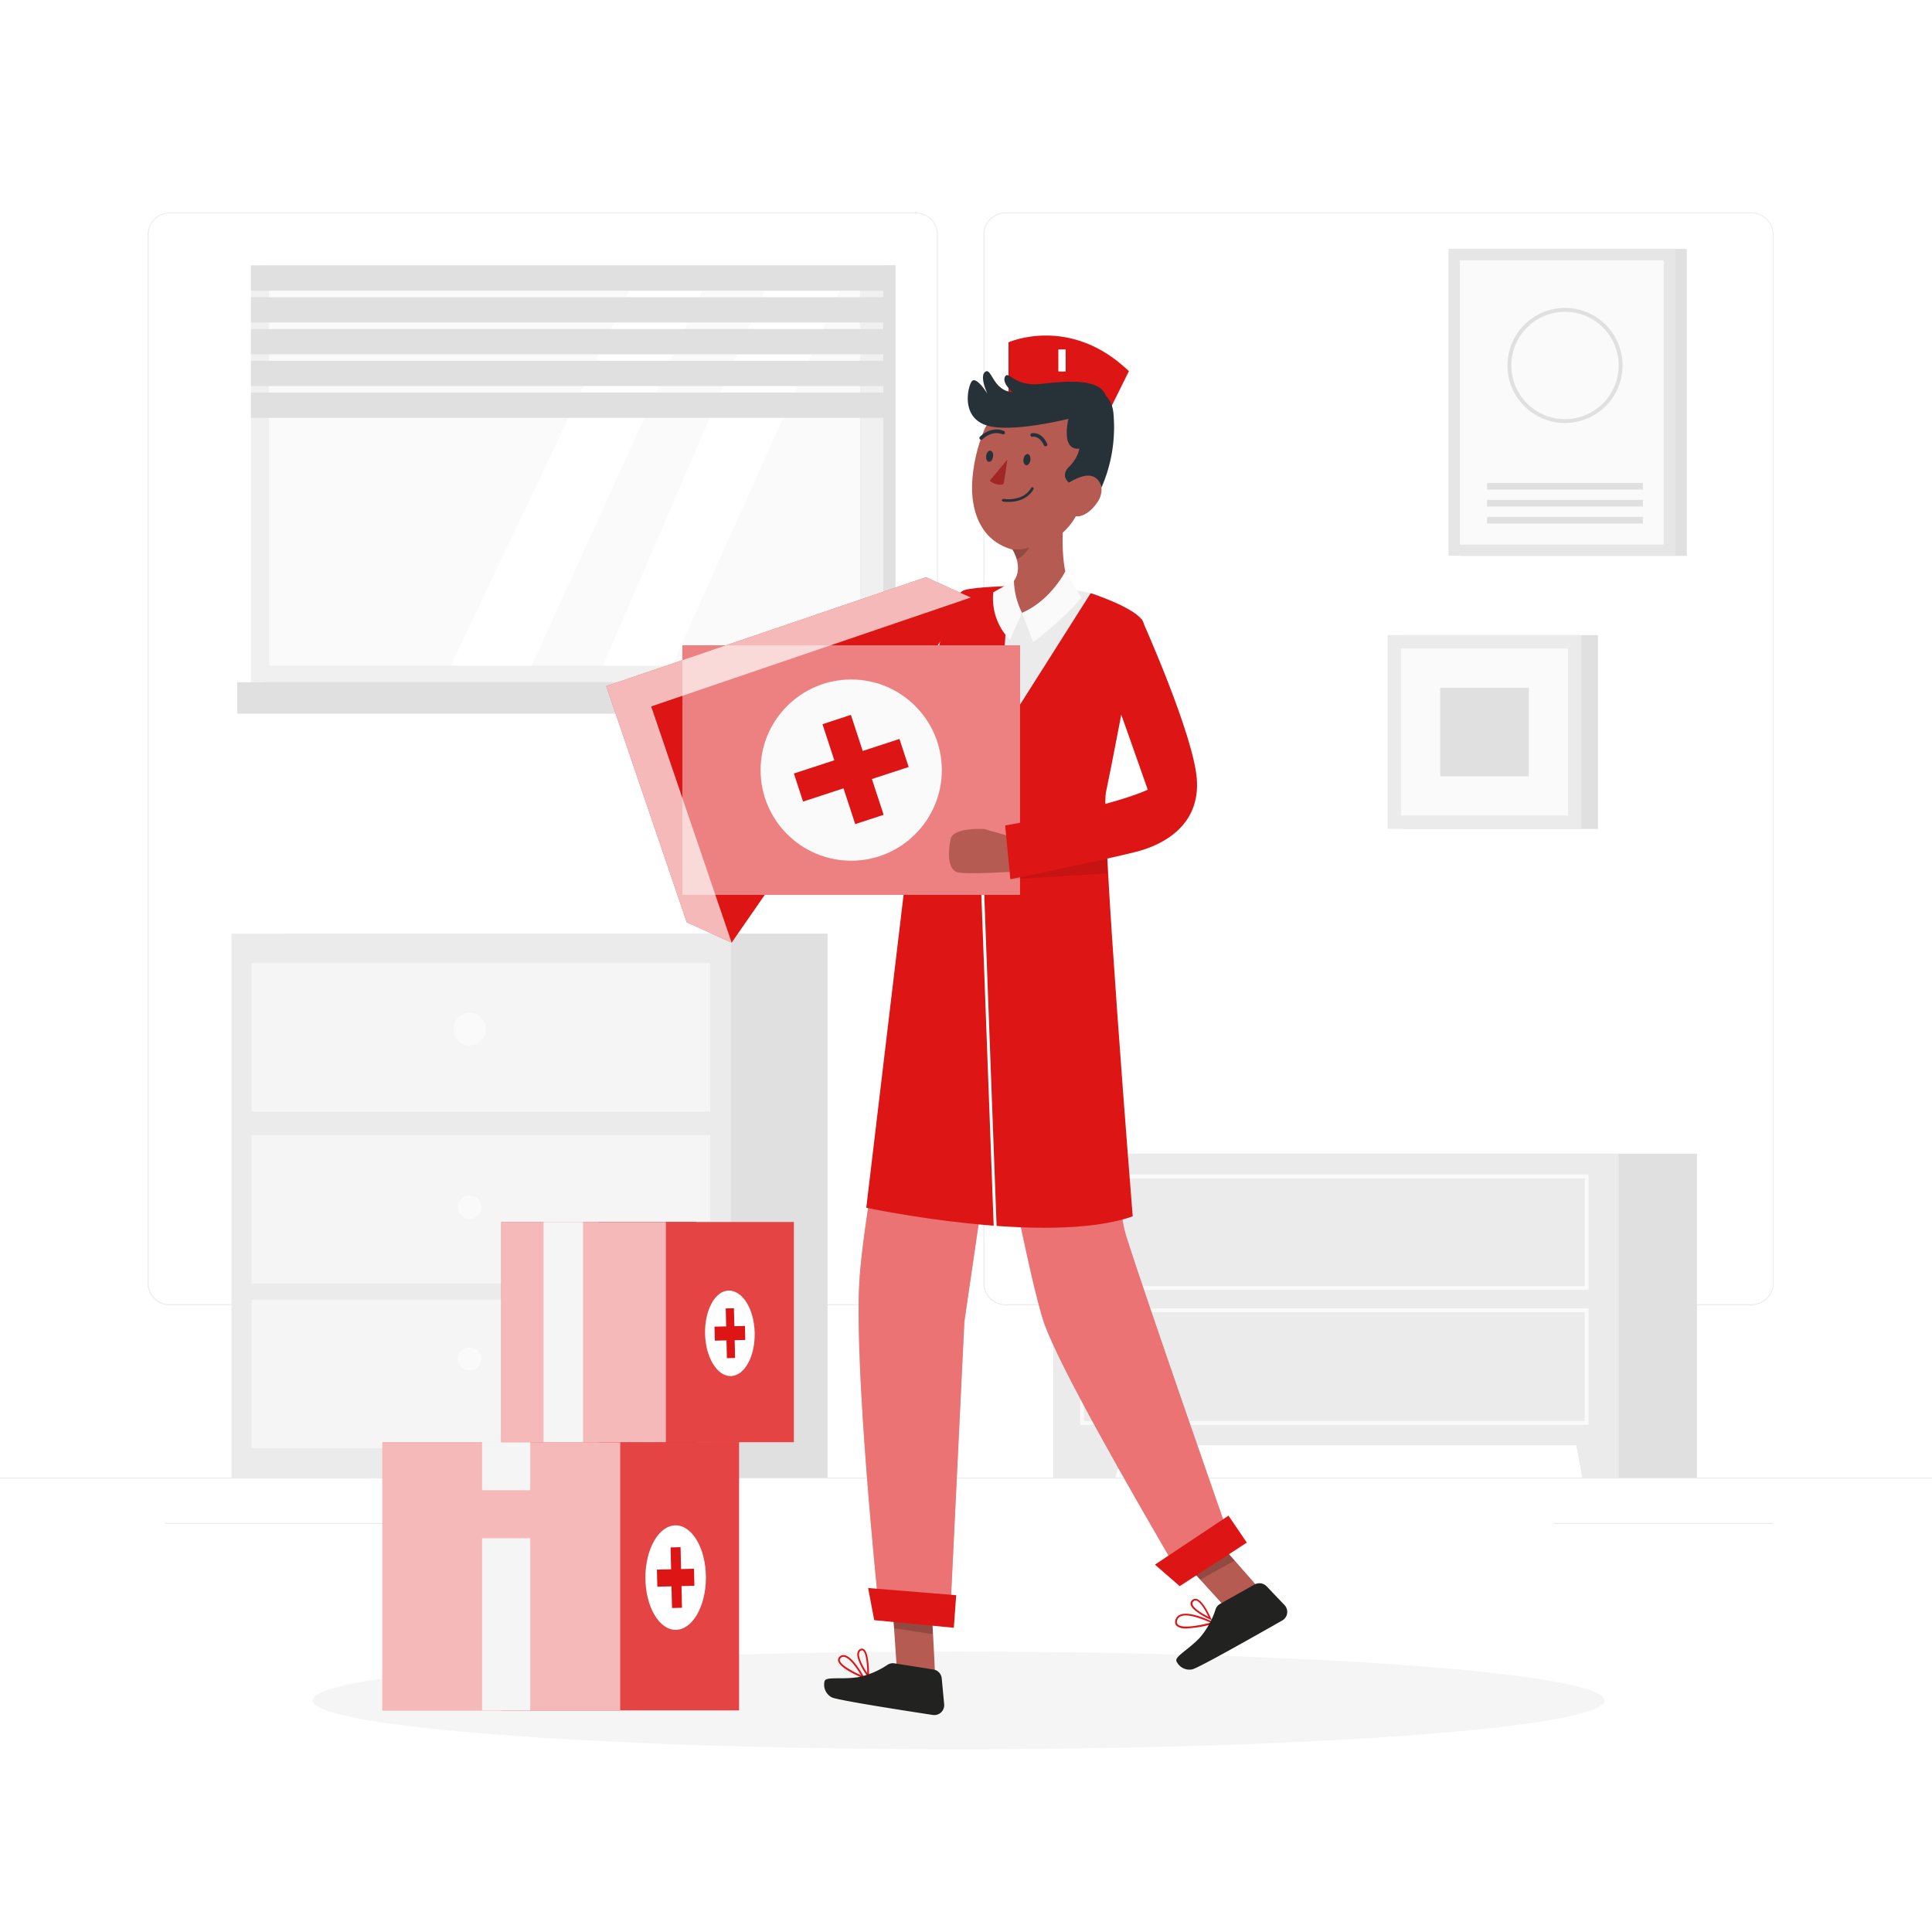 <svg class="animated" id="freepik_stories-medicine" xmlns="http://www.w3.org/2000/svg" viewBox="0 0 500 500" version="1.1" xmlns:xlink="http://www.w3.org/1999/xlink" xmlns:svgjs="http://svgjs.com/svgjs"><style>svg#freepik_stories-medicine:not(.animated) .animable {opacity: 0;}svg#freepik_stories-medicine.animated #freepik--Box--inject-76 {animation: 6s Infinite  linear heartbeat;animation-delay: 0s;}            @keyframes heartbeat {                0% {                    transform: scale(1);                }                10% {                    transform: scale(1.1);                }                30% {                    transform: scale(1);                }                40% {                    transform: scale(1);                }                50% {                    transform: scale(1.1);                }                60% {                    transform: scale(1);                }                100% {                    transform: scale(1);                }            }        </style><g id="freepik--background-complete--inject-76" class="animable" style="transform-origin: 250px 224.695px;"><rect y="382.4" width="500" height="0.25" style="fill: rgb(235, 235, 235); transform-origin: 250px 382.525px;" id="eltpwignywozk" class="animable"></rect><rect x="150.04" y="388.78" width="23.18" height="0.25" style="fill: rgb(235, 235, 235); transform-origin: 161.63px 388.905px;" id="eli4x3nvgcm4j" class="animable"></rect><rect x="402.1" y="394.14" width="56.67" height="0.25" style="fill: rgb(235, 235, 235); transform-origin: 430.435px 394.265px;" id="el2z7qrvorbp4" class="animable"></rect><rect x="42.72" y="394.14" width="56.67" height="0.25" style="fill: rgb(235, 235, 235); transform-origin: 71.055px 394.265px;" id="el59xhrimdiv4" class="animable"></rect><path d="M237,337.8H43.91a5.71,5.71,0,0,1-5.7-5.71V60.66A5.71,5.71,0,0,1,43.91,55H237a5.71,5.71,0,0,1,5.71,5.71h0V332.09A5.71,5.71,0,0,1,237,337.8ZM43.91,55.2a5.46,5.46,0,0,0-5.45,5.46V332.09a5.46,5.46,0,0,0,5.45,5.46H237a5.48,5.48,0,0,0,5.46-5.46V60.66A5.48,5.48,0,0,0,237,55.2Z" style="fill: rgb(235, 235, 235); transform-origin: 140.46px 196.4px;" id="el06dxz4alj3qn" class="animable"></path><path d="M453.31,337.8H260.21a5.73,5.73,0,0,1-5.71-5.71V60.66A5.72,5.72,0,0,1,260.21,55h193.1A5.71,5.71,0,0,1,459,60.66V332.09A5.7,5.7,0,0,1,453.31,337.8ZM260.21,55.2a5.48,5.48,0,0,0-5.46,5.46V332.09a5.48,5.48,0,0,0,5.46,5.46h193.1a5.48,5.48,0,0,0,5.46-5.46V60.66a5.48,5.48,0,0,0-5.46-5.46Z" style="fill: rgb(235, 235, 235); transform-origin: 356.75px 196.4px;" id="elaft4tfv3w5g" class="animable"></path><rect x="73.39" y="241.63" width="140.77" height="140.77" style="fill: rgb(224, 224, 224); transform-origin: 143.775px 312.015px;" id="elv9lamiumg1" class="animable"></rect><rect x="59.9" y="241.63" width="129.28" height="140.77" style="fill: rgb(235, 235, 235); transform-origin: 124.54px 312.015px;" id="eloi1echgr69" class="animable"></rect><rect x="65.11" y="249.25" width="118.7" height="38.44" style="fill: rgb(245, 245, 245); transform-origin: 124.46px 268.47px;" id="els21urizvyak" class="animable"></rect><rect x="65.11" y="293.74" width="118.7" height="38.44" style="fill: rgb(245, 245, 245); transform-origin: 124.46px 312.96px;" id="el1ul17fvztay" class="animable"></rect><rect x="65.11" y="336.35" width="118.7" height="38.44" style="fill: rgb(245, 245, 245); transform-origin: 124.46px 355.57px;" id="elu11wtw5wzws" class="animable"></rect><path d="M125.72,266.34a4.2,4.2,0,1,1-4.2-4.2A4.2,4.2,0,0,1,125.72,266.34Z" style="fill: rgb(250, 250, 250); transform-origin: 121.52px 266.34px;" id="ell2uiotu37er" class="animable"></path><path d="M124.54,351.68a3,3,0,1,1-3-3A3,3,0,0,1,124.54,351.68Z" style="fill: rgb(250, 250, 250); transform-origin: 121.54px 351.68px;" id="elul8yg35s9nj" class="animable"></path><path d="M124.54,312.38a3,3,0,1,1-3-3A3,3,0,0,1,124.54,312.38Z" style="fill: rgb(250, 250, 250); transform-origin: 121.54px 312.38px;" id="elw27p3188b1a" class="animable"></path><rect x="68.1" y="68.69" width="163.66" height="107.87" style="fill: rgb(224, 224, 224); transform-origin: 149.93px 122.625px;" id="elm4k9otfdpbr" class="animable"></rect><rect x="64.94" y="68.69" width="163.66" height="107.87" style="fill: rgb(240, 240, 240); transform-origin: 146.77px 122.625px;" id="eldgegw1903h5" class="animable"></rect><rect x="69.64" y="73.83" width="152.94" height="98.44" style="fill: rgb(250, 250, 250); transform-origin: 146.11px 123.05px;" id="elhg93vu73ieb" class="animable"></rect><polygon points="217.42 75.23 173.91 172.27 156.03 172.27 197.88 75.23 217.42 75.23" style="fill: rgb(255, 255, 255); transform-origin: 186.725px 123.75px;" id="els9mxw4vgcio" class="animable"></polygon><polygon points="181.77 75.23 137.58 172.27 116.62 172.27 162.82 75.23 181.77 75.23" style="fill: rgb(255, 255, 255); transform-origin: 149.195px 123.75px;" id="el66ouu4w694" class="animable"></polygon><rect x="64.94" y="68.69" width="166.6" height="6.54" style="fill: rgb(224, 224, 224); transform-origin: 148.24px 71.96px;" id="el9a5cyl298cb" class="animable"></rect><rect x="64.94" y="76.92" width="166.6" height="6.54" style="fill: rgb(224, 224, 224); transform-origin: 148.24px 80.19px;" id="elrvhxz9ewjy" class="animable"></rect><rect x="64.94" y="85.15" width="166.6" height="6.54" style="fill: rgb(224, 224, 224); transform-origin: 148.24px 88.42px;" id="elil17jmyy22" class="animable"></rect><rect x="64.94" y="93.37" width="166.6" height="6.54" style="fill: rgb(224, 224, 224); transform-origin: 148.24px 96.64px;" id="elnh2z25waj7h" class="animable"></rect><rect x="64.94" y="101.6" width="166.6" height="6.54" style="fill: rgb(224, 224, 224); transform-origin: 148.24px 104.87px;" id="elxjtya5gxdfg" class="animable"></rect><rect x="61.37" y="176.56" width="175.14" height="8.14" style="fill: rgb(224, 224, 224); transform-origin: 148.94px 180.63px;" id="eloc4ffldb5io" class="animable"></rect><polygon points="439.17 298.58 439.17 382.4 409.55 382.4 407.97 374.01 292.88 374.01 292.88 298.58 439.17 298.58" style="fill: rgb(224, 224, 224); transform-origin: 366.025px 340.49px;" id="eleh93k4p0w8o" class="animable"></polygon><polygon points="418.88 298.58 418.88 382.4 409.55 382.4 407.97 374.01 290.59 374.01 288.73 382.4 272.59 382.4 272.59 298.58 418.88 298.58" style="fill: rgb(235, 235, 235); transform-origin: 345.735px 340.49px;" id="elwxp672uffn" class="animable"></polygon><rect x="280.02" y="304.46" width="130.61" height="28.88" style="fill: none; stroke: rgb(250, 250, 250); stroke-miterlimit: 10; transform-origin: 345.325px 318.9px;" id="el4fwogg1g3a4" class="animable"></rect><rect x="280.02" y="339.09" width="130.61" height="29.17" style="fill: none; stroke: rgb(250, 250, 250); stroke-miterlimit: 10; transform-origin: 345.325px 353.675px;" id="elx71q97elts" class="animable"></rect><rect x="377.81" y="64.43" width="58.73" height="79.43" style="fill: rgb(224, 224, 224); transform-origin: 407.175px 104.145px;" id="elkahrgle11jr" class="animable"></rect><rect x="374.87" y="64.38" width="58.73" height="79.43" style="fill: rgb(230, 230, 230); transform-origin: 404.235px 104.095px;" id="elstnowugzz3" class="animable"></rect><rect x="377.81" y="67.36" width="52.74" height="73.59" style="fill: rgb(250, 250, 250); transform-origin: 404.18px 104.155px;" id="ely2ew7xqrnj" class="animable"></rect><rect x="384.86" y="124.98" width="40.31" height="1.72" style="fill: rgb(224, 224, 224); transform-origin: 405.015px 125.84px;" id="el7l3fst6rqfd" class="animable"></rect><rect x="384.86" y="129.37" width="40.31" height="1.72" style="fill: rgb(224, 224, 224); transform-origin: 405.015px 130.23px;" id="elqa87tsyd5sf" class="animable"></rect><rect x="384.86" y="133.76" width="40.31" height="1.72" style="fill: rgb(224, 224, 224); transform-origin: 405.015px 134.62px;" id="eloa7aigi36w" class="animable"></rect><path d="M419.41,94.58A14.39,14.39,0,1,1,405,80.19,14.39,14.39,0,0,1,419.41,94.58Z" style="fill: none; stroke: rgb(224, 224, 224); stroke-miterlimit: 10; transform-origin: 405.02px 94.58px;" id="eltt78vsqunds" class="animable"></path><rect x="363.4" y="164.37" width="50.15" height="50.15" style="fill: rgb(224, 224, 224); transform-origin: 388.475px 189.445px;" id="elffps4ca2bhg" class="animable"></rect><rect x="359.11" y="164.37" width="50.15" height="50.15" style="fill: rgb(235, 235, 235); transform-origin: 384.185px 189.445px;" id="eli1ezx3oyhdj" class="animable"></rect><rect x="362.58" y="167.84" width="43.22" height="43.22" style="fill: rgb(250, 250, 250); transform-origin: 384.19px 189.45px;" id="elmv64igtpydf" class="animable"></rect><rect x="372.73" y="177.98" width="22.92" height="22.92" style="fill: rgb(224, 224, 224); transform-origin: 384.19px 189.44px;" id="elwsf20d6f30e" class="animable"></rect></g><g id="freepik--Shadow--inject-76" class="animable" style="transform-origin: 248.08px 440.07px;"><ellipse cx="248.08" cy="440.07" rx="167.16" ry="12.64" style="fill: rgb(245, 245, 245); transform-origin: 248.08px 440.07px;" id="el7ol1e04je6m" class="animable"></ellipse></g><g id="freepik--Box--inject-76" class="animable" style="transform-origin: 152.215px 379.45px;"><rect x="98.98" y="373.21" width="61.52" height="69.43" style="fill: rgb(221, 21, 21); transform-origin: 129.74px 407.925px;" id="elnrkopkl24mj" class="animable"></rect><rect x="129.74" y="373.21" width="61.52" height="69.43" style="fill: rgb(221, 21, 21); transform-origin: 160.5px 407.925px;" id="el1pee2c80zzs" class="animable"></rect><g id="elue1bvrzknkj"><rect x="98.98" y="373.21" width="61.52" height="69.43" style="fill: rgb(255, 255, 255); opacity: 0.7; transform-origin: 129.74px 407.925px;" class="animable"></rect></g><g id="el4xmetufp04u"><rect x="160.43" y="373.21" width="30.82" height="69.43" style="fill: rgb(255, 255, 255); opacity: 0.2; transform-origin: 175.84px 407.925px;" class="animable"></rect></g><g id="elvthwmj2vpk"><ellipse cx="174.86" cy="408.28" rx="7.83" ry="13.52" style="fill: rgb(255, 255, 255); transform-origin: 174.86px 408.28px; transform: rotate(-1.34deg);" class="animable"></ellipse></g><polygon points="179.6 405.99 176.26 406.07 176.13 400.41 173.55 400.47 173.68 406.13 170.01 406.22 170.11 410.63 173.78 410.54 173.92 416.15 176.5 416.09 176.37 410.48 179.71 410.4 179.6 405.99" style="fill: rgb(221, 21, 21); transform-origin: 174.86px 408.28px;" id="elufawnkwwxu9" class="animable"></polygon><rect x="124.77" y="373.21" width="12.46" height="12.46" style="fill: rgb(245, 245, 245); transform-origin: 131px 379.44px;" id="elq4f6y074j2m" class="animable"></rect><rect x="124.77" y="398.1" width="12.46" height="44.54" style="fill: rgb(245, 245, 245); transform-origin: 131px 420.37px;" id="eldwcj6bn2ydw" class="animable"></rect><rect x="129.74" y="316.26" width="50.47" height="56.97" style="fill: rgb(221, 21, 21); transform-origin: 154.975px 344.745px;" id="eluwg9aw7xcf" class="animable"></rect><rect x="154.98" y="316.26" width="50.47" height="56.97" style="fill: rgb(221, 21, 21); transform-origin: 180.215px 344.745px;" id="el9wa1s69fh1" class="animable"></rect><g id="ela5yvihv9gum"><rect x="129.74" y="316.26" width="42.6" height="56.97" style="fill: rgb(255, 255, 255); opacity: 0.7; transform-origin: 151.04px 344.745px;" class="animable"></rect></g><g id="elbbqn2uitv7j"><rect x="172.34" y="316.26" width="33.11" height="56.97" style="fill: rgb(255, 255, 255); opacity: 0.2; transform-origin: 188.895px 344.745px;" class="animable"></rect></g><path d="M195.31,344.89c.15,6.12-2.61,11.16-6.16,11.24s-6.54-4.82-6.68-10.94S185.09,334,188.63,334,195.17,338.76,195.31,344.89Z" style="fill: rgb(255, 255, 255); transform-origin: 188.89px 345.065px;" id="elnbomqkg807" class="animable"></path><polygon points="192.79 343.16 190.05 343.22 189.94 338.57 187.82 338.62 187.93 343.27 184.91 343.34 185 346.96 188.01 346.89 188.12 351.5 190.24 351.44 190.13 346.84 192.87 346.78 192.79 343.16" style="fill: rgb(221, 21, 21); transform-origin: 188.89px 345.035px;" id="el0m4gxehbvwv" class="animable"></polygon><rect x="140.67" y="316.26" width="10.23" height="56.97" style="fill: rgb(245, 245, 245); transform-origin: 145.785px 344.745px;" id="elkrmm2gr7j3" class="animable"></rect></g><g id="freepik--Character--inject-76" class="animable" style="transform-origin: 245.019px 265.347px;"><path d="M238.39,239.1s-14.73,69.76-16,92.9,4.77,81.29,4.77,81.29l18.82,3,3.59-74.21,8.25-56.57s8.64,46,12.36,56.77,21.47,42,36.13,66.95L318.91,400s-23.55-67.34-27.57-80.49-1.3-68.9-13.7-84.73Z" style="fill: rgb(221, 21, 21); transform-origin: 270.562px 325.535px;" id="elbj640q0xr4r" class="animable"></path><g id="el0h6cuy5r0zfi"><path d="M238.39,239.1s-14.73,69.76-16,92.9,4.77,81.29,4.77,81.29l18.82,3,3.59-74.21,8.25-56.57s8.64,46,12.36,56.77,21.47,42,36.13,66.95L318.91,400s-23.55-67.34-27.57-80.49-1.3-68.9-13.7-84.73Z" style="fill: rgb(255, 255, 255); opacity: 0.4; transform-origin: 270.562px 325.535px;" class="animable"></path></g><path d="M241.89,432.6c-.09.56-9.85-1.56-9.85-1.56l-.66-9.64-.26-3.78,10-.88s.17,2.88.35,6.18C241.67,427.24,242,432.27,241.89,432.6Z" style="fill: rgb(181, 91, 82); transform-origin: 236.516px 424.717px;" id="elbfvjng985u" class="animable"></path><g id="elcevdm2lh04h"><path d="M241.43,422.92l-10.05-1.52-.26-3.78,10-.88S241.25,419.62,241.43,422.92Z" style="opacity: 0.2; transform-origin: 236.275px 419.83px;" class="animable"></path></g><path d="M224.89,434.43l-.4-.55c-.12-.17-3-4.2-2.58-6.18a1.33,1.33,0,0,1,.68-.91.91.91,0,0,1,.94,0c1.43.87,1.38,6.35,1.37,7Zm-1.8-7.32a.64.64,0,0,0-.29.08.92.92,0,0,0-.45.61c-.31,1.36,1.31,4,2.1,5.22,0-1.93-.26-5.31-1.15-5.85A.4.4,0,0,0,223.09,427.11Z" style="fill: rgb(221, 21, 21); transform-origin: 223.385px 430.545px;" id="el4ms2tieicfg" class="animable"></path><path d="M223.88,434.49l-.58-.24c-.62-.25-6.06-2.52-6.4-4.47a1.15,1.15,0,0,1,.41-1.07,1.41,1.41,0,0,1,1.24-.35c2.2.38,4.92,5.36,5,5.57Zm-5.61-5.71a.92.92,0,0,0-.65.27.68.68,0,0,0-.27.66c.22,1.28,3.62,3,5.5,3.86-.78-1.33-2.8-4.49-4.38-4.77Z" style="fill: rgb(221, 21, 21); transform-origin: 220.383px 431.411px;" id="ells6d134slj" class="animable"></path><path d="M241.57,432.06l-10.1-1.59a2.55,2.55,0,0,0-1.8.39,21.12,21.12,0,0,1-7.75,3.22c-4.32.61-8.16-.24-8.52,1a3.71,3.71,0,0,0,1.86,4.19c1.42.74,18.82,3.44,26.16,4.56a2.56,2.56,0,0,0,2.93-2.77l-.63-6.7A2.58,2.58,0,0,0,241.57,432.06Z" style="fill: rgb(34, 34, 33); transform-origin: 228.824px 437.149px;" id="elli3cc9qok8m" class="animable"></path><polygon points="224.67 410.98 226.25 419.3 246.85 421.26 247.46 412.84 224.67 410.98" style="fill: rgb(221, 21, 21); transform-origin: 236.065px 416.12px;" id="elsnrwxl7px7" class="animable"></polygon><path d="M325.24,410.44c.28.5-8.68,4.91-8.68,4.91l-5.94-6.53-3.11-3.43,3.16-3,4.1-3.87s.42.48,1.11,1.24l3.64,4.1C322.22,406.92,325.1,410.19,325.24,410.44Z" style="fill: rgb(181, 91, 82); transform-origin: 316.378px 406.935px;" id="el1n5044485f7" class="animable"></path><g id="el78drzybaitd"><path d="M319.52,403.87l-8.9,4.95-3.11-3.43,3.16-3,5.21-2.63Z" style="opacity: 0.2; transform-origin: 313.515px 404.29px;" class="animable"></path></g><path d="M313.65,419.34l-.52-.24c-.19-.08-4.58-2.09-5-3.86a1.11,1.11,0,0,1,.28-1,1.23,1.23,0,0,1,1.15-.46c1.78.29,3.63,4.56,3.84,5.05Zm-4.25-5.14a.8.8,0,0,0-.62.32.67.67,0,0,0-.17.63c.24,1.12,2.72,2.56,4.15,3.28-.69-1.48-2.11-4-3.24-4.22Z" style="fill: rgb(221, 21, 21); transform-origin: 310.877px 416.553px;" id="elr32b9tzfj6f" class="animable"></path><path d="M307.07,421.44a3.8,3.8,0,0,1-2.55-.65,1.42,1.42,0,0,1-.33-1.48,2,2,0,0,1,1.17-1.4c2.61-1.18,8.44,1.79,8.69,1.92l.5.26-.54.16A30.93,30.93,0,0,1,307.07,421.44Zm-.19-3.36a3.27,3.27,0,0,0-1.34.24,1.56,1.56,0,0,0-.91,1.1,1,1,0,0,0,.2,1c1.2,1.16,6.09.15,8.48-.49C312.09,419.4,309,418.08,306.88,418.08Z" style="fill: rgb(221, 21, 21); transform-origin: 309.328px 419.547px;" id="elphuupnz6u1o" class="animable"></path><path d="M324.66,410.08l-8.9,5a2.5,2.5,0,0,0-1.17,1.42,21,21,0,0,1-4.08,7.33c-3,3.17-6.54,4.89-6.05,6.08a3.69,3.69,0,0,0,4.05,2.13c1.57-.3,16.89-9,23.34-12.66a2.56,2.56,0,0,0,.57-4l-4.65-4.87A2.58,2.58,0,0,0,324.66,410.08Z" style="fill: rgb(34, 34, 33); transform-origin: 318.776px 420.923px;" id="elkkfihmuem0d" class="animable"></path><polygon points="298.9 404.93 305.31 410.49 322.68 399.23 317.93 392.25 298.9 404.93" style="fill: rgb(221, 21, 21); transform-origin: 310.79px 401.37px;" id="el937ndkaxc7" class="animable"></polygon><path d="M259.28,152c.55-.31,12-.83,23,1.48s-8.6,15.84-8.6,15.84l-6.14,24.58-11.25.1-1.36-34.9Z" style="fill: rgb(235, 235, 235); transform-origin: 270.281px 172.861px;" id="elwrlz47fiwh" class="animable"></path><path d="M282.27,153.51l-23.86,37.65,2.64-39.48s-8.67.22-11.36,1-5,7.06-6.93,15.66-4.86,29.22-4.86,29.22l-13.71,115s46.87,10,68.95,2.23c0,0-8.3-103.29-6.93-109.67s5.8-29.72,5.8-29.72,6.14-11.65,3.47-15.08S282.27,153.51,282.27,153.51Z" style="fill: rgb(221, 21, 21); transform-origin: 260.171px 234.713px;" id="el0kpa7358892f" class="animable"></path><line x1="254.14" y1="225.95" x2="257.54" y2="317.21" style="fill: none; stroke: rgb(255, 255, 255); stroke-linecap: round; stroke-linejoin: round; stroke-width: 0.75px; transform-origin: 255.84px 271.58px;" id="elqnoqgqcggif" class="animable"></line><g id="el4wy0rm2omek"><rect x="176.6" y="167.01" width="87.39" height="64.58" style="fill: rgb(221, 21, 21); transform-origin: 220.295px 199.3px; transform: rotate(-18.82deg);" class="animable"></rect></g><polygon points="251.24 154.64 189.35 243.96 177.73 238.69 156.9 177.57 239.62 149.38 251.24 154.64" style="fill: rgb(221, 21, 21); transform-origin: 204.07px 196.67px;" id="el1bngyz1chsv" class="animable"></polygon><g id="elgln7o12x7v6"><polygon points="251.24 154.64 168.52 182.83 189.35 243.96 177.73 238.69 156.9 177.57 239.62 149.38 251.24 154.64" style="fill: rgb(255, 255, 255); opacity: 0.7; transform-origin: 204.07px 196.67px;" class="animable"></polygon></g><g id="el1i0w27qzr0k"><rect x="176.6" y="167.01" width="87.39" height="64.58" style="fill: rgb(255, 255, 255); opacity: 0.46; transform-origin: 220.295px 199.3px; transform: rotate(-18.82deg);" class="animable"></rect></g><g id="el5mx9hhr99ff"><circle cx="220.29" cy="199.3" r="23.45" style="fill: rgb(250, 250, 250); transform-origin: 220.29px 199.3px; transform: rotate(-39.289deg);" class="animable"></circle></g><polygon points="232.78 191.24 223.27 194.35 220.21 185.01 212.86 187.42 215.92 196.76 205.46 200.18 207.83 207.45 218.3 204.02 221.33 213.28 228.68 210.87 225.65 201.61 235.16 198.5 232.78 191.24" style="fill: rgb(221, 21, 21); transform-origin: 220.31px 199.145px;" id="eletk4s08a3ae" class="animable"></polygon><path d="M261,103.14V88.59s15.93-7.17,31.16,7.47l-7,14.12Z" style="fill: rgb(221, 21, 21); transform-origin: 276.58px 98.507px;" id="ellndceb0yrm" class="animable"></path><g id="elcto464f8czg"><rect x="273.94" y="90.47" width="1.84" height="5.63" style="fill: rgb(255, 255, 255); transform-origin: 274.86px 93.285px; transform: rotate(11.17deg);" class="animable"></rect></g><g id="elh3psctwuo3b"><rect x="273.94" y="90.47" width="1.84" height="5.63" style="fill: rgb(255, 255, 255); transform-origin: 274.86px 93.285px; transform: rotate(-78.83deg);" class="animable"></rect></g><path d="M284,130c-2.91,4.19-5.58,3.61-5.58,3.61a16,16,0,0,1-3.37,4.23c-.48,13.07,3.37,16.6,3.37,16.6-4,6.17-8.94,6-13.94,4.2s-5.26-5.72-5.26-5.72c4.52-2.22,4.58-5.7,3.93-8.08a10.5,10.5,0,0,0-1.14-2.62c-8.49-2.33-10.94-10.47-10.36-18.15a41.51,41.51,0,0,1,3.38-13.5l5-7.57,19.55,4,1.05,10.36-4,7.68C283.68,119.83,286.94,125.76,284,130Z" style="fill: rgb(181, 91, 82); transform-origin: 268.325px 131.365px;" id="el9bxr4icqkho" class="animable"></path><path d="M261,129.9a9.4,9.4,0,0,1-1.42-.1.35.35,0,1,1,.12-.69s5,.87,7.15-2.83a.35.35,0,1,1,.61.35C265.81,129.45,262.76,129.9,261,129.9Z" style="fill: rgb(38, 50, 56); transform-origin: 263.398px 128.002px;" id="eliv48u197wrj" class="animable"></path><path d="M259.63,125.33c.21,0,1.06-6.38,1.06-6.38l-4.54,5.46A4,4,0,0,0,259.63,125.33Z" style="fill: rgb(160, 39, 36); transform-origin: 258.42px 122.183px;" id="eluvx3qz2qiq" class="animable"></path><path d="M266.66,119.08c-.11.79-.6,1.38-1.09,1.31s-.8-.77-.69-1.56.6-1.39,1.09-1.32S266.77,118.28,266.66,119.08Z" style="fill: rgb(38, 50, 56); transform-origin: 265.77px 118.95px;" id="elx0rg6vpacx" class="animable"></path><path d="M257,118.2c-.11.79-.6,1.38-1.09,1.31s-.8-.76-.69-1.56.6-1.38,1.09-1.31S257.16,117.4,257,118.2Z" style="fill: rgb(38, 50, 56); transform-origin: 256.118px 118.075px;" id="elqos946u34v" class="animable"></path><path d="M270.58,115.5a.47.47,0,0,1-.42-.27c-1.19-2.53-2.87-2.2-2.94-2.19a.47.47,0,0,1-.22-.91c.1,0,2.48-.56,4,2.7a.47.47,0,0,1-.23.63A.45.45,0,0,1,270.58,115.5Z" style="fill: rgb(38, 50, 56); transform-origin: 268.863px 113.797px;" id="elt55yppienjk" class="animable"></path><path d="M253.93,113.82a.45.45,0,0,1-.32-.13.46.46,0,0,1,0-.66c.12-.12,2.8-2.86,6.18-1.51a.47.47,0,0,1,.27.61.48.48,0,0,1-.62.26c-2.81-1.12-5.12,1.26-5.15,1.29A.44.44,0,0,1,253.93,113.82Z" style="fill: rgb(38, 50, 56); transform-origin: 256.781px 112.484px;" id="elcc45szy765u" class="animable"></path><g id="elkco2ywf3t3"><path d="M266.37,141.69a8.85,8.85,0,0,1-3.19,3.1,10.5,10.5,0,0,0-1.14-2.62A10.62,10.62,0,0,0,266.37,141.69Z" style="opacity: 0.2; transform-origin: 264.205px 143.24px;" class="animable"></path></g><path d="M278.65,107.88s-16.87,4.51-23.59,2.12-4.37-10.65-3.46-11.43c1.24-1.06,3.94,3.32,3.94,3.32s-2.21-4.69-.48-5.72,2,6,8.3,5.26,23.76-5.49,24.79,5.49a39,39,0,0,1-3.09,19.26s-.93-6-8.36-1.23c0,0-2.47-1.76,0-4.18C281,116.58,279.5,111.07,278.65,107.88Z" style="fill: rgb(38, 50, 56); transform-origin: 269.387px 111.123px;" id="elez4w7etv7vi" class="animable"></path><path d="M276.86,107s-2.93,9.58,2.46,9.12,2.08-10.46,2.08-10.46Z" style="fill: rgb(38, 50, 56); transform-origin: 279.235px 110.898px;" id="elseewbxeo1yg" class="animable"></path><path d="M262.69,102s-3.52-2.59-2.62-4.47,2.3,2.66,9.31,1.83,15.33-1.46,16.87,3.19-14,1.11-14,1.11l-9.58,2.06Z" style="fill: rgb(38, 50, 56); transform-origin: 273.14px 101.395px;" id="elze0kqfjrbl" class="animable"></path><path d="M261.47,216.46l-6.77-1.91s-8-.49-8.67,2.56-1,8.31,2.18,8.73,13.08-.2,13.08-.2Z" style="fill: rgb(181, 91, 82); transform-origin: 253.528px 220.253px;" id="el0so5jwi7l2o" class="animable"></path><path d="M284.57,170l10.91-9.74s13.51,30,14.27,41.53-8.15,16.71-15.7,18.65-32.57,7.11-32.57,7.11l-1.35-13.92s26.65-4.55,36.91-9.26C297,204.4,287.77,177.55,284.57,170Z" style="fill: rgb(221, 21, 21); transform-origin: 284.963px 193.905px;" id="elh41llfzajt5" class="animable"></path><g id="el1ikcnhp0m62"><polygon points="261.48 227.58 286.7 222.19 286.77 225.99 261.48 227.58" style="opacity: 0.1; transform-origin: 274.125px 224.885px;" class="animable"></polygon></g><path d="M264.5,158.59l2.87,7.58a81.3,81.3,0,0,0,12.52-11.41l-4.16-6.93S271.92,155.41,264.5,158.59Z" style="fill: rgb(250, 250, 250); transform-origin: 272.195px 157px;" id="eljr24rw0xi9" class="animable"></path><path d="M262.4,150.3a19.65,19.65,0,0,0,2.1,8.29l-3.13,7a15.21,15.21,0,0,1-4.3-12.31Z" style="fill: rgb(250, 250, 250); transform-origin: 260.742px 157.945px;" id="elljemir2mbg" class="animable"></path></g><defs>     <filter id="active" height="200%">         <feMorphology in="SourceAlpha" result="DILATED" operator="dilate" radius="2"></feMorphology>                <feFlood flood-color="#32DFEC" flood-opacity="1" result="PINK"></feFlood>        <feComposite in="PINK" in2="DILATED" operator="in" result="OUTLINE"></feComposite>        <feMerge>            <feMergeNode in="OUTLINE"></feMergeNode>            <feMergeNode in="SourceGraphic"></feMergeNode>        </feMerge>    </filter>    <filter id="hover" height="200%">        <feMorphology in="SourceAlpha" result="DILATED" operator="dilate" radius="2"></feMorphology>                <feFlood flood-color="#ff0000" flood-opacity="0.5" result="PINK"></feFlood>        <feComposite in="PINK" in2="DILATED" operator="in" result="OUTLINE"></feComposite>        <feMerge>            <feMergeNode in="OUTLINE"></feMergeNode>            <feMergeNode in="SourceGraphic"></feMergeNode>        </feMerge>            <feColorMatrix type="matrix" values="0   0   0   0   0                0   1   0   0   0                0   0   0   0   0                0   0   0   1   0 "></feColorMatrix>    </filter></defs></svg>